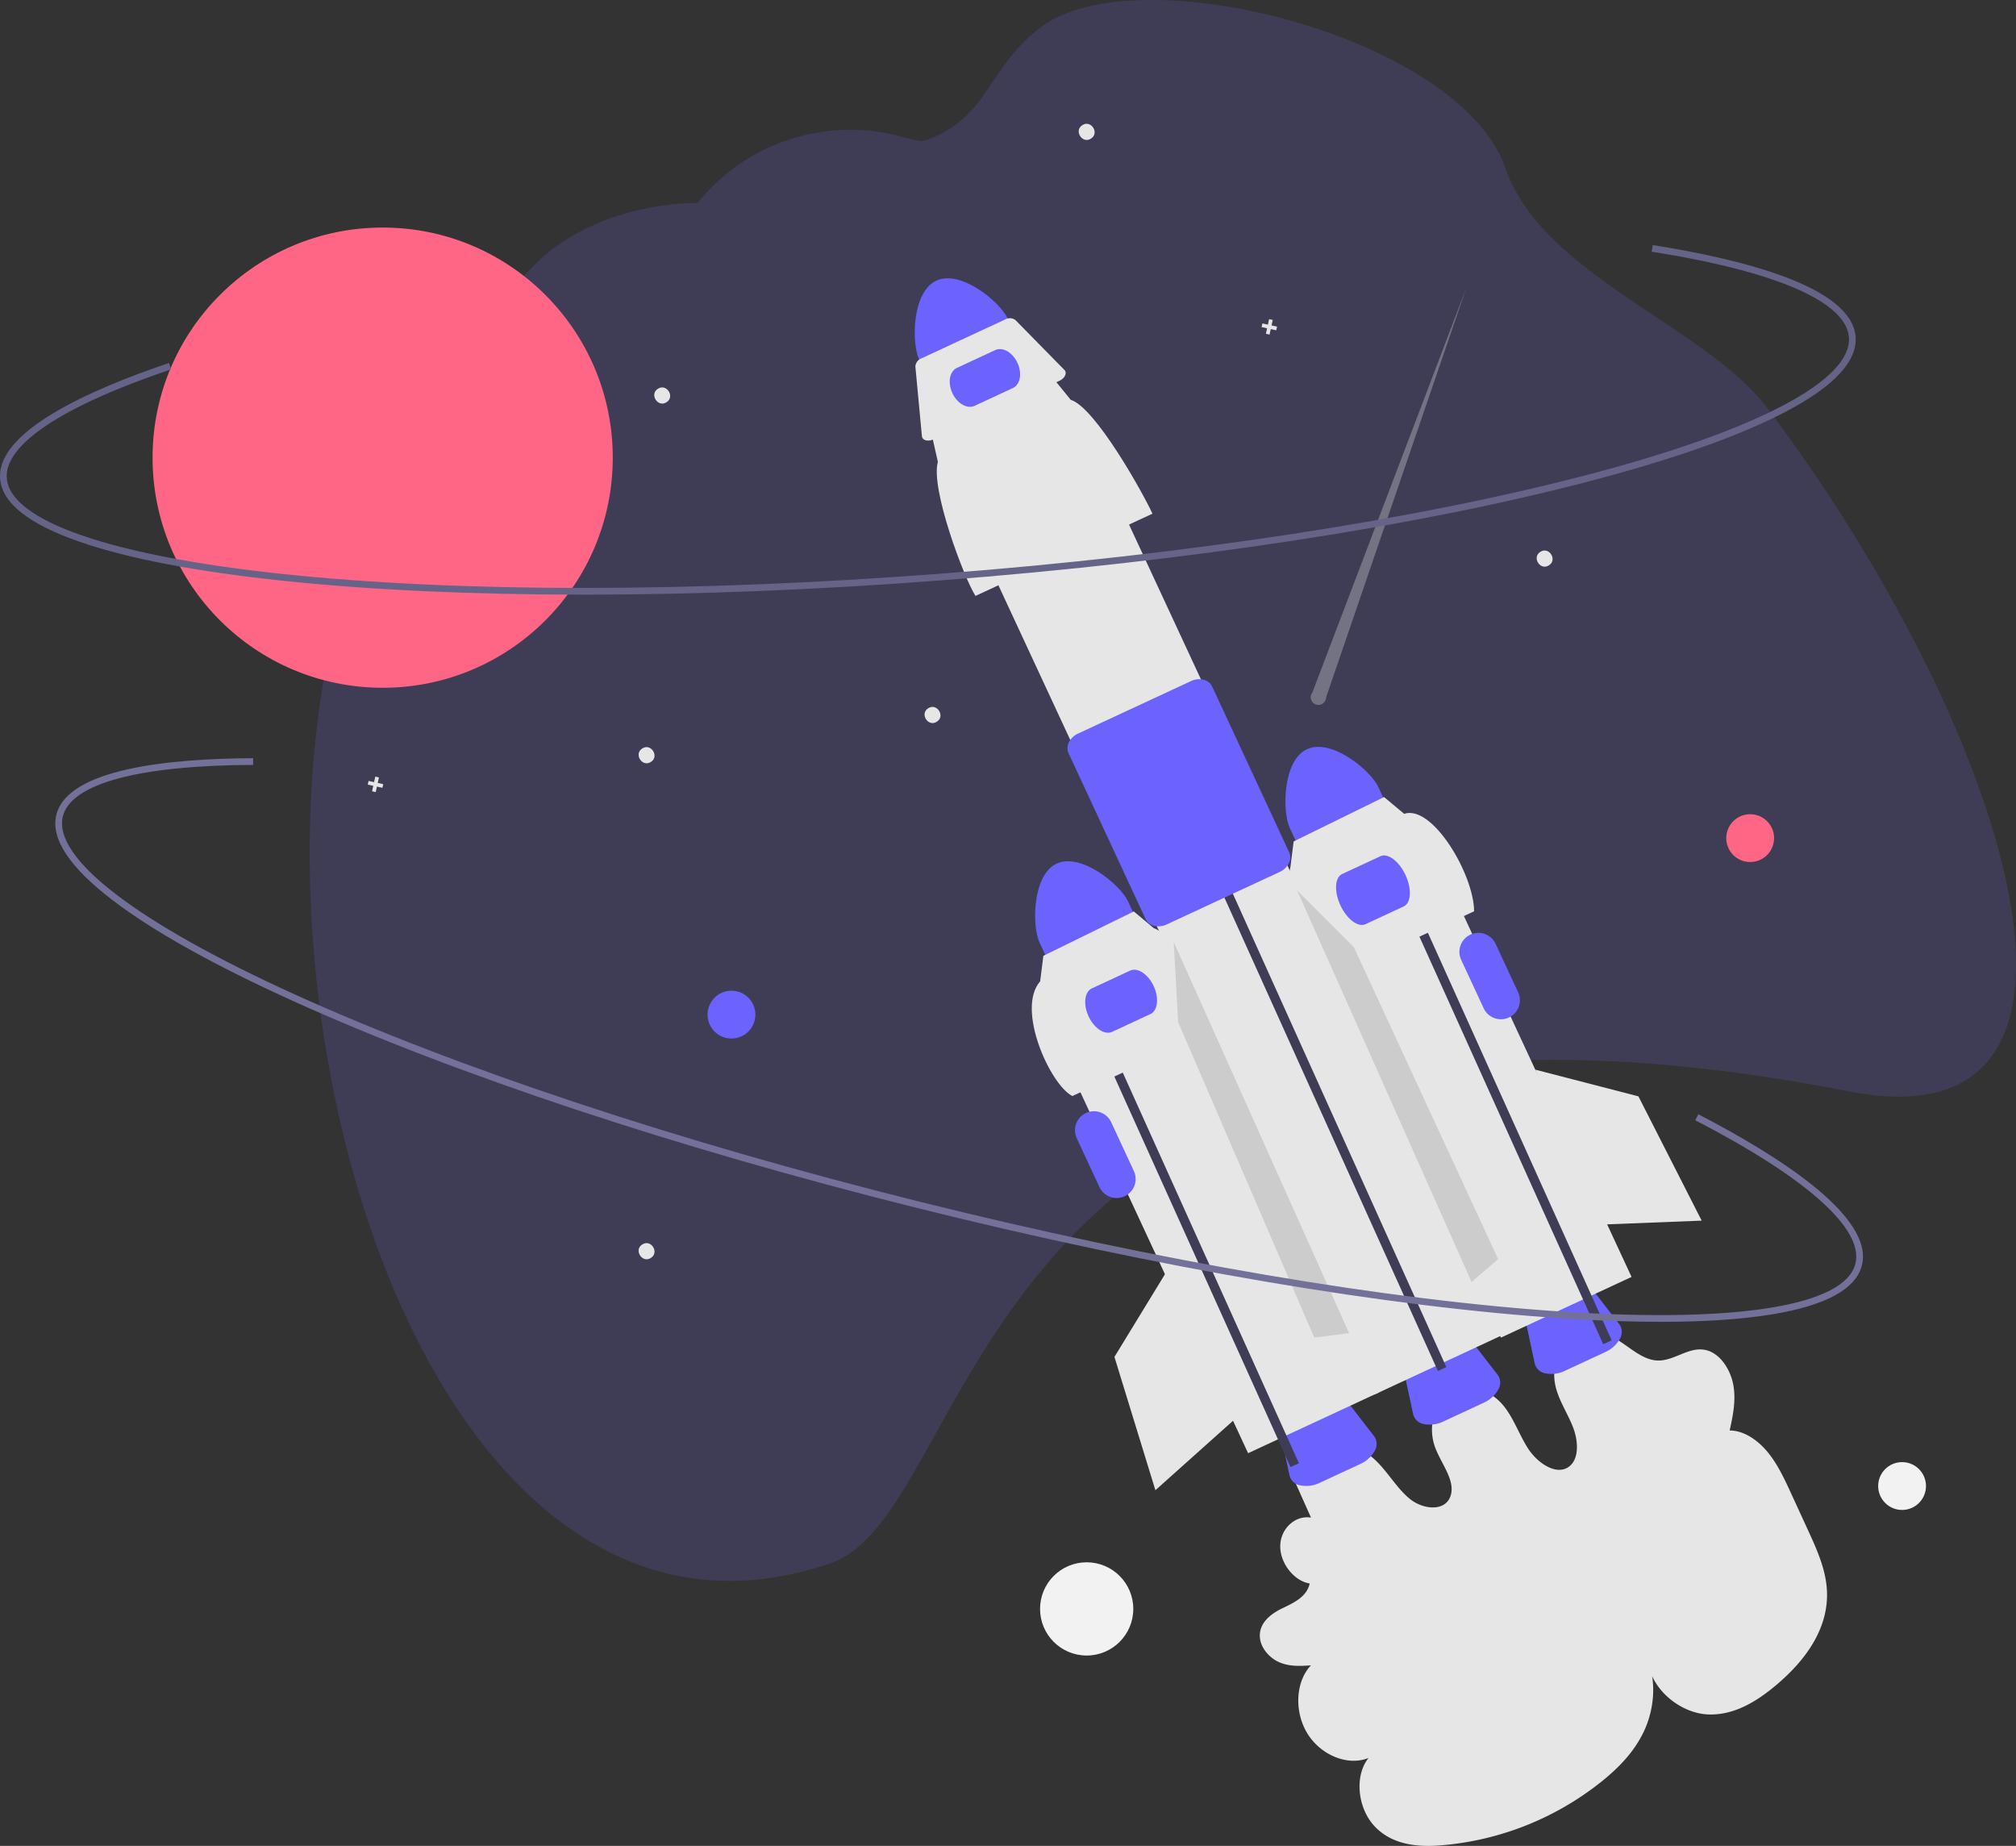 <svg xmlns="http://www.w3.org/2000/svg" width="715.76" height="655.312" viewBox="0 0 715.76 655.312">
  <rect x="0" y="0" width="715.76" height="655.312" fill="#333333" stroke="none"/>
  <g id="Spaceshuttle_" data-name="Spaceshuttle " transform="translate(0.001 0)">
    <path id="Path_16" data-name="Path 16" d="M724.007,683.529l6.878,15.422c-5.591-.89-10.79,3.885-10.907,10.017s4.87,12.511,10.461,13.383c-1.068,4.761-5.68,6.86-9.682,8.784s-8.317,5.116-8.019,10.188c.239,4.073,3.607,7.669,7.184,9.115s7.33,1.224,10.952.981c-5.489,5.742-6.024,16.536-1.2,24.279s14.449,11.556,21.658,8.575c-5.094,6.336-3.987,17.94,2.334,24.479,6.372,6.592,15.608,7.23,23.681,6.535a104.885,104.885,0,0,0,56.319-22.319c6.172-4.9,11.937-10.672,15.458-18.2s4.558-17.049,1.279-25.611c.885,10.725,11.62,19.2,21.277,19.671s18.089-4.966,25.255-11.169c9.529-8.249,18.352-19.812,17.044-34.08-.647-7.063-3.732-13.856-6.758-20.436l-5.866-12.756c-2.368-5.15-4.79-10.387-8.354-14.708s-8.512-7.667-13.462-7.635c1.132-5.172,2.269-10.536,1.32-16.03s-4.581-11.184-9.521-12.471c-6.287-1.638-11.616,4.164-17.938,3.617-6.084-.526-11.112-6.632-17.02-9.052a13.625,13.625,0,0,0-14.7,2.543c-3.745,3.656-5.307,9.833-3.963,15.679,1.177,5.12,4.31,9.636,6.212,14.574s2.2,11.287-1.455,13.984c-4.407,3.254-11.116-1.174-14.559-6.531s-5.42-11.845-9.775-16.35c-5.139-5.318-13.183-6.564-18.475-2.862s-7.315,11.992-4.647,19.039c2.181,5.762,7.177,11.591,5.445,17.017-1.831,5.734-9.845,5.008-14.679.955s-8.044-10.157-12.819-14.3c-4.849-4.208-11.182-6.052-16.741-4.874a17.235,17.235,0,0,0-12.352,11.037" transform="translate(-265.437 -160.195)" fill="#e6e6e6"/>
    <path id="Path_17" data-name="Path 17" d="M859.926,635.683l-14.271,6.63a10.955,10.955,0,0,1-6.927.934,4.722,4.722,0,0,1-3.84-3.477l-3.321-15.51c-.627-2.926,1.8-6.387,5.761-8.229l7.881-3.662c3.965-1.842,8.174-1.462,10.005.9l9.712,12.54a4.722,4.722,0,0,1,.181,5.177A10.956,10.956,0,0,1,859.926,635.683Z" transform="translate(-289.998 -155.689)" fill="#6c63ff"/>
    <path id="Path_18" data-name="Path 18" d="M304.881,230.238a280.777,280.777,0,0,1,61.471-98.4c23.007-23.883,58.813-22.891,58.813-22.891l.2-.254a69.465,69.465,0,0,1,73.409-22.932c3.414.98,6.04,1.414,7.289.978,22.769-7.969,21.7-25.955,41.344-40.445,34.4-25.371,148.488,3.691,164.575,50.376,13.039,37.837,71.242,56.177,92.987,85.119q5.1,6.788,10.008,13.734,2.3,3.227,4.551,6.5a579.355,579.355,0,0,1,41.361,69.921,407.813,407.813,0,0,1,20.7,48.925c22.677,66.294,14.922,115.686-47.606,103.483q-11.1-2.173-21.672-3.887-15.3-2.5-29.542-4.105-19.172-2.18-36.48-2.857-5.82-.234-11.426-.314c-55.259-.766-96.249,9.634-127.475,25.779q-7.94,4.095-15.049,8.664a187.234,187.234,0,0,0-20.685,15.323A202.166,202.166,0,0,0,546.736,488.5l-.414.507c-36.523,44.675-48.543,94.133-73.949,102.841-108.6,37.231-177.292-97.732-184.336-229.756q-.534-9.979-.589-19.9-.033-4.435.044-8.847c.111-7.673.45-15.3,1.016-22.827q.317-4.319.736-8.592c.308-3.072.642-6.126,1.029-9.161C293.035,270.517,297.869,249.353,304.881,230.238Z" transform="translate(-177.469 -36.897)" fill="#3f3d56"/>
    <path id="Path_19" data-name="Path 19" d="M731.837,372.023c-8.673,4.038-8.816,22.125-6.1,27.986l4.928,10.608,31.416-14.6-4.929-10.608C754.432,379.554,740.517,368,731.837,372.023Z" transform="translate(-267.807 -106.043)" fill="#6c63ff"/>
    <path id="Path_20" data-name="Path 20" d="M626.5,542.806a3.436,3.436,0,0,1-1.449-6.551l162.243-75.38a3.434,3.434,0,1,1,2.895,6.229h0l-162.243,75.38A3.418,3.418,0,0,1,626.5,542.806Z" transform="translate(-246.891 -124.527)" fill="#3f3d56"/>
    <rect id="Rectangle_11" data-name="Rectangle 11" width="51.138" height="172.654" transform="translate(460.144 318.288) rotate(-24.92)" fill="#e6e6e6"/>
    <path id="Path_21" data-name="Path 21" d="M565.908,162.3c-8.673,4.038-8.816,22.125-6.1,27.986l4.928,10.608,31.416-14.6-4.929-10.608C588.5,169.828,574.588,158.272,565.908,162.3Z" transform="translate(-233.485 -62.663)" fill="#6c63ff"/>
    <path id="Path_22" data-name="Path 22" d="M805.5,658.378l-14.271,6.63a10.954,10.954,0,0,1-6.927.934,4.722,4.722,0,0,1-3.84-3.477l-3.321-15.509c-.627-2.926,1.8-6.387,5.762-8.23l7.881-3.662c3.965-1.842,8.174-1.462,10.005.9l9.712,12.54a4.722,4.722,0,0,1,.181,5.177A10.956,10.956,0,0,1,805.5,658.378Z" transform="translate(-278.74 -160.383)" fill="#6c63ff"/>
    <path id="Path_23" data-name="Path 23" d="M750.18,685.824l-14.271,6.63a10.955,10.955,0,0,1-6.927.934,4.722,4.722,0,0,1-3.84-3.477l-3.321-15.51c-.627-2.926,1.8-6.387,5.761-8.23l7.881-3.662c3.965-1.842,8.174-1.462,10.005.9l9.712,12.54a4.723,4.723,0,0,1,.181,5.177A10.954,10.954,0,0,1,750.18,685.824Z" transform="translate(-267.298 -166.06)" fill="#6c63ff"/>
    <rect id="Rectangle_12" data-name="Rectangle 12" width="51.138" height="349.002" transform="translate(340.91 178.576) rotate(-24.92)" fill="#e6e6e6"/>
    <path id="Path_24" data-name="Path 24" d="M547.594,400.345l-5.2-11.451,3-1.382,5.188,11.414L625.7,565.494l-2.993,1.39" transform="translate(-112.19 -80.154)" fill="#3f3d56"/>
    <path id="Path_25" data-name="Path 25" d="M621.594,388.344l-5.2-11.451,3-1.382,5.188,11.414L699.7,553.494l-2.993,1.391" transform="translate(-127.497 -77.672)" fill="#3f3d56"/>
    <path id="Path_26" data-name="Path 26" d="M644.271,254.408l-62.838,29.2c-4-6.224-16.061-38.119-13.353-47.582L566.047,227l43.388-20.159,5.808,7.144C623.864,216.627,640.647,246.586,644.271,254.408Z" transform="translate(-235.098 -72.048)" fill="#e6e6e6"/>
    <path id="Path_27" data-name="Path 27" d="M609.694,201.539l-44.774,20.8c-1.653.768-3.413.486-3.931-.631a1.549,1.549,0,0,1-.137-.51l-2.317-24.721a3.305,3.305,0,0,1,2.19-2.9l29.693-13.8a3.306,3.306,0,0,1,3.629.2l17.4,17.714c.89.906.407,2.457-1.079,3.464a4.821,4.821,0,0,1-.673.38Z" transform="translate(-233.542 -66.362)" fill="#e6e6e6"/>
    <path id="Path_28" data-name="Path 28" d="M658.9,428.634a6.053,6.053,0,0,1-1.439-.17,4.445,4.445,0,0,1-3.091-2.4l-27.374-58.918c-1.133-2.439.388-5.558,3.39-6.953l40.083-18.623c3-1.4,6.367-.545,7.5,1.893l27.374,58.918a4.444,4.444,0,0,1-.159,3.909,6.747,6.747,0,0,1-3.232,3.044l-40.083,18.622A7.074,7.074,0,0,1,658.9,428.634Z" transform="translate(-247.626 -99.777)" fill="#6c63ff"/>
    <rect id="Rectangle_13" data-name="Rectangle 13" width="51.138" height="172.654" transform="translate(370.378 359.322) rotate(-24.92)" fill="#e6e6e6"/>
    <path id="Path_29" data-name="Path 29" d="M596.34,206.973l-13.6,6.319c-2.624,1.219-6.165-.813-7.892-4.529s-1-7.733,1.629-8.952l13.6-6.319c2.624-1.219,6.165.812,7.892,4.529S598.965,205.754,596.34,206.973Z" transform="translate(-236.725 -69.214)" fill="#6c63ff"/>
    <path id="Path_30" data-name="Path 30" d="M619.8,423.227c-8.673,4.038-8.816,22.125-6.1,27.986l4.929,10.608,31.416-14.6-4.928-10.609C642.4,430.758,628.482,419.2,619.8,423.227Z" transform="translate(-244.633 -116.634)" fill="#6c63ff"/>
    <path id="Path_31" data-name="Path 31" d="M439.013,376.554c-3.063,2.041-6.2-2.817-3.076-4.767C439,369.746,442.135,374.6,439.013,376.554Z" transform="translate(-207.918 -106.065)" fill="#e6e6e6"/>
    <path id="Path_32" data-name="Path 32" d="M841.013,288.554c-3.063,2.041-6.2-2.817-3.076-4.767C841,281.746,844.135,286.6,841.013,288.554Z" transform="translate(-291.069 -87.863)" fill="#e6e6e6"/>
    <path id="Path_33" data-name="Path 33" d="M567.013,358.554c-3.063,2.041-6.2-2.817-3.076-4.767C567,351.746,570.135,356.6,567.013,358.554Z" transform="translate(-234.394 -102.342)" fill="#e6e6e6"/>
    <path id="Path_34" data-name="Path 34" d="M439.013,598.554c-3.063,2.041-6.2-2.817-3.076-4.767C439,591.746,442.135,596.6,439.013,598.554Z" transform="translate(-207.918 -151.984)" fill="#e6e6e6"/>
    <path id="Path_35" data-name="Path 35" d="M636.013,97.554c-3.063,2.041-6.2-2.817-3.076-4.767C636,90.746,639.135,95.6,636.013,97.554Z" transform="translate(-248.666 -48.356)" fill="#e6e6e6"/>
    <path id="Path_36" data-name="Path 36" d="M446.013,215.554c-3.063,2.041-6.2-2.817-3.076-4.767C446,208.746,449.135,213.6,446.013,215.554Z" transform="translate(-209.366 -72.763)" fill="#e6e6e6"/>
    <path id="Path_37" data-name="Path 37" d="M570.209,145.506l-1.949-.428.427-1.95-1.3-.285-.427,1.95-1.949-.427-.285,1.3,1.949.428-.427,1.949,1.3.285.427-1.95,1.949.428Z" transform="translate(-116.81 -29.546)" fill="#e6e6e6"/>
    <path id="Path_38" data-name="Path 38" d="M170.112,350.284l-1.949-.428.427-1.949-1.3-.285-.428,1.949-1.95-.427-.285,1.3,1.95.428-.427,1.95,1.3.284.428-1.949,1.949.427Z" transform="translate(-34.053 -71.904)" fill="#e6e6e6"/>
    <path id="Path_39" data-name="Path 39" d="M819.629,484.478a6.75,6.75,0,0,1-8.955-3.273l-8.021-17.263a6.742,6.742,0,0,1,12.228-5.681l8.021,17.263A6.75,6.75,0,0,1,819.629,484.478Z" transform="translate(-283.908 -123.246)" fill="#6c63ff"/>
    <path id="Path_40" data-name="Path 40" d="M647.629,564.478a6.75,6.75,0,0,1-8.955-3.273l-8.021-17.263a6.742,6.742,0,1,1,12.228-5.681l8.021,17.263A6.75,6.75,0,0,1,647.629,564.478Z" transform="translate(-248.331 -139.793)" fill="#6c63ff"/>
    <path id="Path_41" data-name="Path 41" d="M791.549,434.2,737.768,459.19c-3.424-5.327-13.746-32.625-11.428-40.724l1.138-9.06,32.112-15.755,7.116,5.953C776.73,396.215,791.467,421.058,791.549,434.2Z" transform="translate(-268.184 -110.689)" fill="#e6e6e6"/>
    <path id="Path_42" data-name="Path 42" d="M770.891,437.875l-13.6,6.319c-2.625,1.219-6.618-1.787-8.9-6.7s-2-9.9.62-11.123l13.6-6.319c2.624-1.219,6.618,1.787,8.9,6.7S773.516,436.655,770.891,437.875Z" transform="translate(-272.495 -116.094)" fill="#6c63ff"/>
    <path id="Path_43" data-name="Path 43" d="M481.594,443.345l-5.2-11.451,3-1.382,5.188,11.414L559.7,608.494l-2.992,1.39" transform="translate(-98.538 -89.049)" fill="#3f3d56"/>
    <path id="Path_44" data-name="Path 44" d="M678.826,485.406l-53.781,24.987c-7.934-4.1-20.06-30.9-11.428-40.724l1.138-9.06,32.112-15.755,7.116,5.953C661.361,453.071,675.725,478.712,678.826,485.406Z" transform="translate(-244.322 -121.28)" fill="#e6e6e6"/>
    <path id="Path_45" data-name="Path 45" d="M657.7,486.685,644.1,493c-2.625,1.219-6.37-1.252-8.347-5.509s-1.451-8.713,1.173-9.932l13.6-6.319c2.625-1.219,6.369,1.252,8.347,5.509S660.321,485.466,657.7,486.685Z" transform="translate(-249.267 -126.674)" fill="#6c63ff"/>
    <circle id="Ellipse_31" data-name="Ellipse 31" cx="81.695" cy="81.695" r="81.695" transform="translate(54.165 80.779)" fill="#ff6584"/>
    <path id="Path_46" data-name="Path 46" d="M740.972,311.208l49.646-145L736.1,309.472a2.73,2.73,0,1,0,4.868,1.736Z" transform="translate(-270.151 -63.645)" fill="#f0f0f0" opacity="0.3"/>
    <path id="Path_47" data-name="Path 47" d="M746.164,220.723q-14.578,4.845-32.322,9.519c-61.188,16.11-143.2,28.676-230.94,35.385s-170.709,6.757-233.635.138c-30.653-3.225-54.9-7.863-72.061-13.786-18.171-6.27-27.719-13.826-28.379-22.457-1.286-16.815,31.895-31.614,59.956-41.068l.76,2.255c-38.535,12.983-59.255,26.7-58.343,38.632,1.161,15.194,37,27.607,98.316,34.058,62.788,6.6,145.608,6.554,233.2-.144s169.462-19.24,230.515-35.314c59.624-15.7,93.156-33.415,92-48.609-.965-12.615-25.831-23.406-70.018-30.388l.372-2.35c32.107,5.073,70.664,14.839,72.019,32.556.66,8.631-7.628,17.551-24.635,26.51C773.274,210.767,760.957,215.806,746.164,220.723Z" transform="translate(-148.791 -59.587)" fill="#666389"/>
    <circle id="Ellipse_32" data-name="Ellipse 32" cx="8.489" cy="8.489" r="8.489" transform="translate(612.89 289.053)" fill="#ff6584"/>
    <circle id="Ellipse_33" data-name="Ellipse 33" cx="8.489" cy="8.489" r="8.489" transform="translate(666.824 519.068)" fill="#f2f2f2"/>
    <circle id="Ellipse_34" data-name="Ellipse 34" cx="16.55" cy="16.55" r="16.55" transform="translate(369.261 554.63)" fill="#f2f2f2"/>
    <circle id="Ellipse_35" data-name="Ellipse 35" cx="8.489" cy="8.489" r="8.489" transform="translate(251.21 351.712)" fill="#6c63ff"/>
    <path id="Path_48" data-name="Path 48" d="M687.226,478.768l36.625,9.481,22.463,44.122-37.976,1.49Z" transform="translate(-142.149 -99.03)" fill="#e6e6e6"/>
    <path id="Path_49" data-name="Path 49" d="M580.645,398.574,600.8,418.742,652,529.431l-9.426,8.143Z" transform="translate(-120.103 -82.443)" fill="#ccc"/>
    <path id="Path_50" data-name="Path 50" d="M525.386,421.624l1.582,28.471L575.29,562.068l12.354-1.591Z" transform="translate(-108.673 -87.21)" fill="#ccc"/>
    <path id="Path_51" data-name="Path 51" d="M518.579,566.637,498.854,598.92l14.541,47.327,28.326-25.339Z" transform="translate(-103.185 -117.205)" fill="#e6e6e6"/>
    <path id="Path_52" data-name="Path 52" d="M743.547,576.36q-15.362,0-33.675-1.161c-63.146-4.01-144.94-17.951-230.314-39.255S315.431,488.518,257.8,462.391c-28.072-12.728-49.617-24.775-64.036-35.809C178.5,414.9,171.825,404.72,173.92,396.321c4.083-16.362,40.238-19.942,69.849-20.063l.01,2.379c-40.664.167-64.653,6.652-67.55,18.26-3.69,14.785,26.4,37.866,82.557,63.327,57.5,26.07,136.11,52.142,221.349,73.412s166.881,35.187,229.888,39.188c61.532,3.908,98.941-2.33,102.63-17.115,3.063-12.275-17.131-30.358-56.861-50.919l1.094-2.113c28.868,14.94,62.378,36.368,58.076,53.609-2.1,8.4-12.774,14.249-31.739,17.388C772.414,575.463,759.136,576.36,743.547,576.36Z" transform="translate(-153.911 -107.091)" fill="#73709a"/>
  </g>
</svg>
